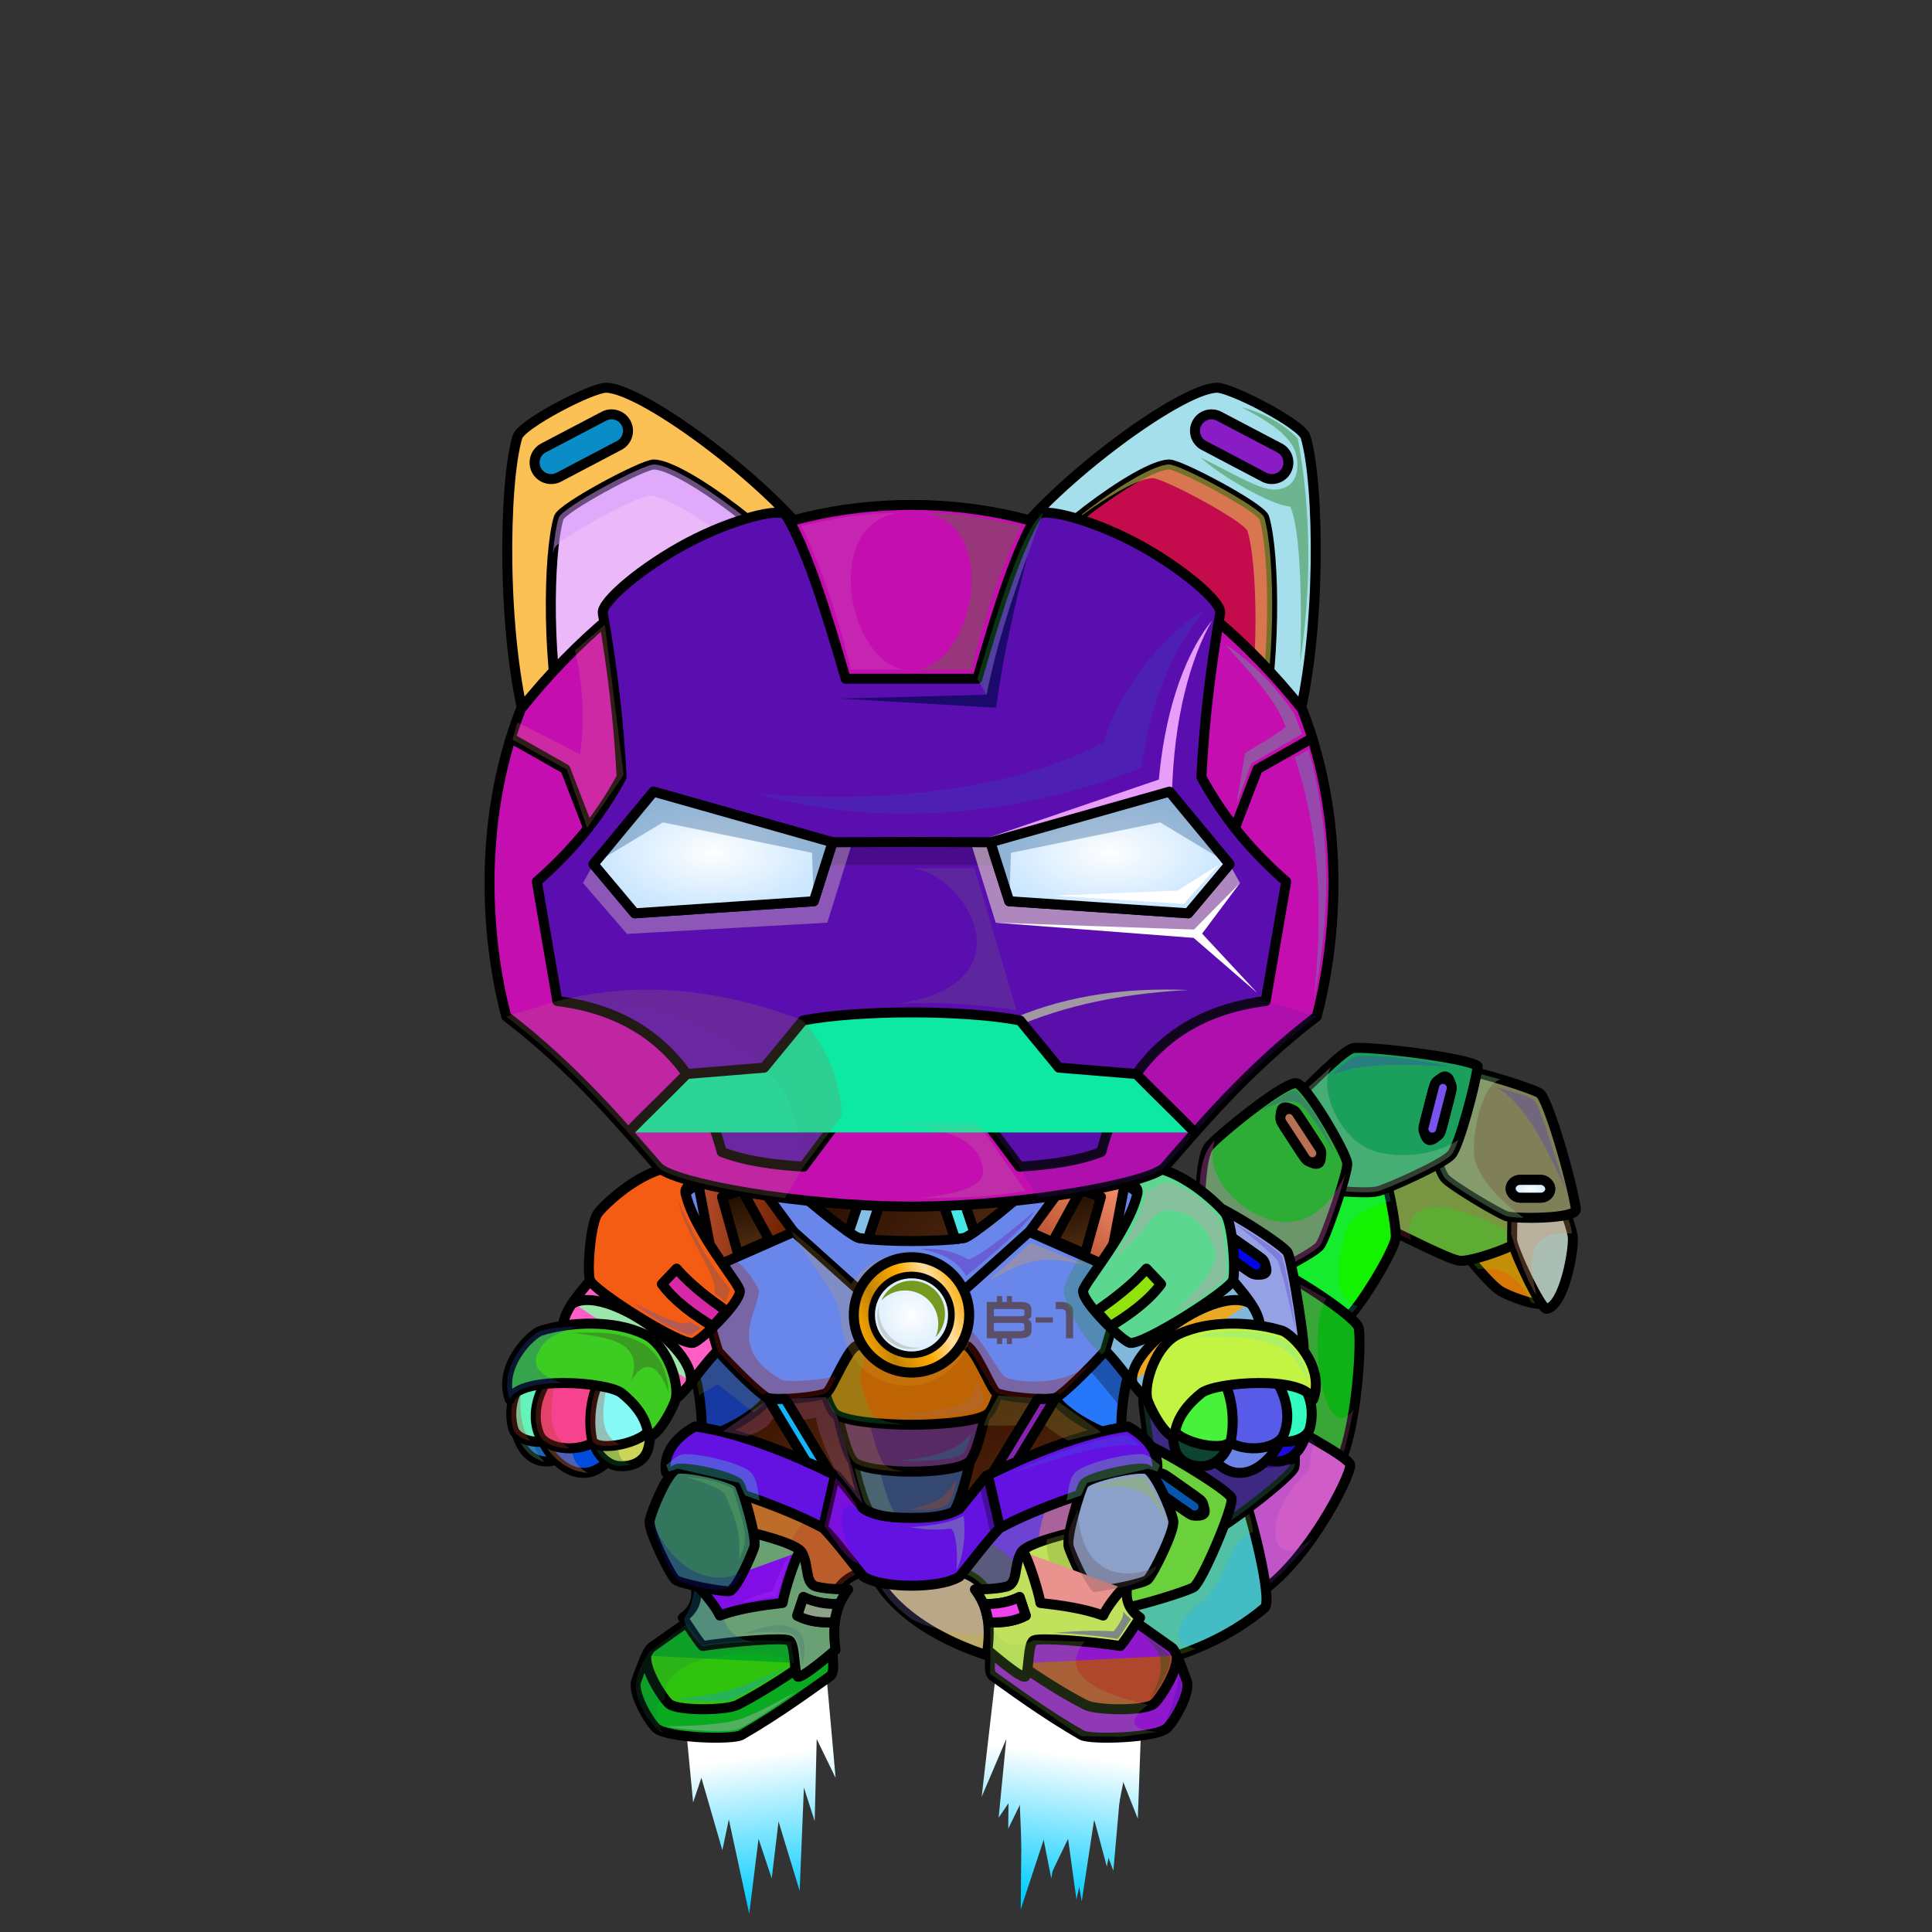 <?xml version="1.0" encoding="UTF-8"?><!DOCTYPE svg PUBLIC "-//W3C//DTD SVG 1.1//EN" "http://www.w3.org/Graphics/SVG/1.1/DTD/svg11.dtd"><!-- Creator: CorelDRAW X7 --><svg xmlns="http://www.w3.org/2000/svg" xmlns:xlink="http://www.w3.org/1999/xlink" xml:space="preserve" width="290mm" height="290mm" version="1.1" style="shape-rendering:geometricPrecision; text-rendering:geometricPrecision; image-rendering:optimizeQuality; fill-rule:evenodd; clip-rule:evenodd" viewBox="0 0 29000 29000">
 <rect x="0" y="0" width="29000" height="29000" fill="#333333" stroke="none"/>
 <defs>
  <style type="text/css">
   <![CDATA[
    .str1 {stroke:black;stroke-width:150}
    .str2 {stroke:black;stroke-width:100;stroke-linecap:round;stroke-linejoin:round}
    .str0 {stroke:black;stroke-width:150;stroke-linecap:round;stroke-linejoin:round}
    .fil43 {fill:none}
    .fil16 {fill:#1A1A1A}
    .fil69 {fill:#692D00}
    .fil72 {fill:white}
    .fil38 {fill:#1A1A1A;fill-rule:nonzero}
    .fil91 {fill:black;fill-opacity:0.051}
    .fil92 {fill:black;fill-opacity:0.102}
    .fil1 {fill:black;fill-opacity:0.2}
    .fil93 {fill:#FFCC99;fill-opacity:0.2}
    .fil89 {fill:#FFFFCC;fill-opacity:0.2}
    .fil9 {fill:black;fill-opacity:0.302}
    .fil81 {fill:#336699;fill-opacity:0.302}
    .fil17 {fill:#FFCC99;fill-opacity:0.302}
    .fil90 {fill:#FFFFCC;fill-opacity:0.302}
    .fil95 {fill:#336699;fill-opacity:0.4}
    .fil70 {fill:#FFCC99;fill-opacity:0.4}
    .fil59 {fill:black;fill-opacity:0.502}
    .fil88 {fill:#FFFFCC;fill-opacity:0.502}
    .fil39 {fill:url(#id0)}
    .fil11 {fill:url(#id1)}
    .fil56 {fill:url(#id2)}
    .fil52 {fill:url(#id3)}
    .fil40 {fill:url(#id4)}
    .fil86 {fill:url(#id5)}
    .fil82 {fill:url(#id6)}
    .fil87 {fill:url(#id7)}
    .fil12 {fill:url(#id8)}
    .fil2 {fill:url(#id9)}
    .fil83 {fill:url(#id10)}
    .fil15 {fill:url(#id11)}
    .fil7 {fill:url(#id12)}
    .fil0 {fill:url(#id13)}
    .fil41 {fill:url(#id14)}
    .fil27 {fill:url(#id15)}
    .fil49 {fill:url(#id16)}
    .fil35 {fill:url(#id17)}
    .fil25 {fill:url(#id18)}
    .fil57 {fill:url(#id19)}
    .fil60 {fill:url(#id20)}
    .fil61 {fill:url(#id21)}
    .fil6 {fill:url(#id22)}
    .fil30 {fill:url(#id23)}
    .fil44 {fill:url(#id24)}
    .fil26 {fill:url(#id25)}
    .fil14 {fill:url(#id26)}
    .fil13 {fill:url(#id27)}
    .fil66 {fill:url(#id28)}
    .fil65 {fill:url(#id29)}
    .fil36 {fill:url(#id30)}
    .fil62 {fill:url(#id31)}
    .fil37 {fill:url(#id32)}
    .fil58 {fill:url(#id33)}
    .fil68 {fill:url(#id34)}
    .fil53 {fill:url(#id35)}
    .fil84 {fill:url(#id36)}
    .fil5 {fill:url(#id37)}
    .fil63 {fill:url(#id38)}
    .fil3 {fill:url(#id39)}
    .fil55 {fill:url(#id40)}
    .fil10 {fill:url(#id41)}
    .fil4 {fill:url(#id42)}
    .fil51 {fill:url(#id43)}
    .fil48 {fill:url(#id44)}
    .fil8 {fill:url(#id45)}
    .fil54 {fill:url(#id46)}
    .fil85 {fill:url(#id47)}
    .fil47 {fill:url(#id48)}
    .fil64 {fill:url(#id49)}
    .fil42 {fill:url(#id50)}
    .fil50 {fill:url(#id51)}
    .fil28 {fill:url(#id52)}
    .fil33 {fill:url(#id53)}
    .fil29 {fill:url(#id54)}
    .fil32 {fill:url(#id55)}
    .fil67 {fill:url(#id56)}
    .fil24 {fill:url(#id57)}
    .fil23 {fill:url(#id58)}
    .fil31 {fill:url(#id59)}
    .fil34 {fill:url(#id60)}
    .fil46 {fill:url(#id61)}
    .fil76 {fill:url(#id62)}
    .fil78 {fill:url(#id63)}
    .fil96 {fill:url(#id64)}
    .fil71 {fill:url(#id65)}
    .fil94 {fill:url(#id66)}
    .fil97 {fill:url(#id67)}
    .fil19 {fill:url(#id68)}
    .fil98 {fill:url(#id69)}
    .fil18 {fill:url(#id70)}
    .fil21 {fill:url(#id71)}
    .fil22 {fill:url(#id72)}
    .fil77 {fill:url(#id73)}
    .fil75 {fill:url(#id74)}
    .fil20 {fill:url(#id75)}
    .fil79 {fill:url(#id76)}
    .fil80 {fill:url(#id77)}
    .fil45 {fill:url(#id78);fill-rule:nonzero}
    .fil73 {fill:url(#id79);fill-rule:nonzero}
    .fil74 {fill:url(#id80);fill-rule:nonzero}
   ]]>
  </style>
  <linearGradient id="id0" gradientUnits="objectBoundingBox" x1="0%" y1="50%" x2="100%" y2="50%">
   <stop offset="0" style="stop-opacity:1; stop-color:#6B1D00"/>
   <stop offset="0.322" style="stop-opacity:1; stop-color:#B54D2A"/>
   <stop offset="0.678" style="stop-opacity:1; stop-color:#F28C6A"/>
   <stop offset="1" style="stop-opacity:1; stop-color:#B54D2A"/>
  </linearGradient>
  <linearGradient id="id1" gradientUnits="userSpaceOnUse" x1="20326.8" y1="17895.2" x2="21193" y2="15729.7">
   <stop offset="0" style="stop-opacity:1; stop-color:#6B1D00"/>
   <stop offset="0.522" style="stop-opacity:1; stop-color:#B54D2A"/>
   <stop offset="1" style="stop-opacity:1; stop-color:#F28C6A"/>
  </linearGradient>
  <linearGradient id="id2" gradientUnits="userSpaceOnUse" x1="17575.5" y1="21284.7" x2="18511.8" y2="20977.3">
   <stop offset="0" style="stop-opacity:1; stop-color:#6B1D00"/>
   <stop offset="1" style="stop-opacity:1; stop-color:#B54D2A"/>
  </linearGradient>
  <linearGradient id="id3" gradientUnits="userSpaceOnUse" x1="18175.1" y1="21820.2" x2="19189.3" y2="21487.2">
   <stop offset="0" style="stop-opacity:1; stop-color:#B54D2A"/>
   <stop offset="1" style="stop-opacity:1; stop-color:#F28C6A"/>
  </linearGradient>
  <linearGradient id="id4" gradientUnits="userSpaceOnUse" xlink:href="#id0" x1="12564.7" y1="21272.5" x2="14799.1" y2="21272.5">
  </linearGradient>
  <linearGradient id="id5" gradientUnits="userSpaceOnUse" x1="8001.83" y1="15025.1" x2="19362" y2="10664.3">
   <stop offset="0" style="stop-opacity:1; stop-color:#B54D2A"/>
   <stop offset="0.169" style="stop-opacity:1; stop-color:#6B1D00"/>
   <stop offset="0.58" style="stop-opacity:1; stop-color:#B54D2A"/>
   <stop offset="0.812" style="stop-opacity:1; stop-color:#F28C6A"/>
   <stop offset="1" style="stop-opacity:1; stop-color:#B54D2A"/>
  </linearGradient>
  <linearGradient id="id6" gradientUnits="userSpaceOnUse" xlink:href="#id3" x1="15463.6" y1="9853.99" x2="19370.6" y2="6897.29">
  </linearGradient>
  <linearGradient id="id7" gradientUnits="userSpaceOnUse" x1="8577.75" y1="14567.1" x2="18786.1" y2="10640.8">
   <stop offset="0" style="stop-opacity:1; stop-color:#FFAA00"/>
   <stop offset="0.231" style="stop-opacity:1; stop-color:#C48300"/>
   <stop offset="0.522" style="stop-opacity:1; stop-color:#FFAA00"/>
   <stop offset="0.749" style="stop-opacity:1; stop-color:#FFE0A3"/>
   <stop offset="1" style="stop-opacity:1; stop-color:#FFAA00"/>
  </linearGradient>
  <linearGradient id="id8" gradientUnits="userSpaceOnUse" xlink:href="#id1" x1="18609.5" y1="18984.5" x2="19613.8" y2="16473.9">
  </linearGradient>
  <linearGradient id="id9" gradientUnits="userSpaceOnUse" x1="21993.2" y1="17012.3" x2="21265.5" y2="18952.7">
   <stop offset="0" style="stop-opacity:1; stop-color:#C48300"/>
   <stop offset="0.478" style="stop-opacity:1; stop-color:#FFAA00"/>
   <stop offset="1" style="stop-opacity:1; stop-color:#FFE0A3"/>
  </linearGradient>
  <linearGradient id="id10" gradientUnits="userSpaceOnUse" x1="17836.5" y1="7118.85" x2="16343.4" y2="11011.7">
   <stop offset="0" style="stop-opacity:1; stop-color:#36170C"/>
   <stop offset="1" style="stop-opacity:1; stop-color:#522D11"/>
  </linearGradient>
  <linearGradient id="id11" gradientUnits="userSpaceOnUse" xlink:href="#id1" x1="16561.9" y1="24128.7" x2="17534.8" y2="21696.4">
  </linearGradient>
  <linearGradient id="id12" gradientUnits="userSpaceOnUse" xlink:href="#id9" x1="14966.3" y1="22775.5" x2="14111" y2="25056.4">
  </linearGradient>
  <linearGradient id="id13" gradientUnits="userSpaceOnUse" xlink:href="#id9" x1="22853.8" y1="17884.9" x2="22262.8" y2="19460.6">
  </linearGradient>
  <linearGradient id="id14" gradientUnits="userSpaceOnUse" x1="10276.3" y1="20804.6" x2="11671.3" y2="20804.6">
   <stop offset="0" style="stop-opacity:1; stop-color:#B54D2A"/>
   <stop offset="1" style="stop-opacity:1; stop-color:#6B1D00"/>
  </linearGradient>
  <linearGradient id="id15" gradientUnits="userSpaceOnUse" xlink:href="#id14" x1="15692.5" y1="20804.6" x2="17087.6" y2="20804.6">
  </linearGradient>
  <linearGradient id="id16" gradientUnits="userSpaceOnUse" x1="10270" y1="23931" x2="12710.6" y2="24137.2">
   <stop offset="0" style="stop-opacity:1; stop-color:#B54D2A"/>
   <stop offset="0.161" style="stop-opacity:1; stop-color:#6B1D00"/>
   <stop offset="0.451" style="stop-opacity:1; stop-color:#B54D2A"/>
   <stop offset="0.741" style="stop-opacity:1; stop-color:#F28C6A"/>
   <stop offset="1" style="stop-opacity:1; stop-color:#B54D2A"/>
  </linearGradient>
  <linearGradient id="id17" gradientUnits="userSpaceOnUse" x1="10128.1" y1="24340" x2="11919.7" y2="25960.9">
   <stop offset="0" style="stop-opacity:1; stop-color:#B54D2A"/>
   <stop offset="0.188" style="stop-opacity:1; stop-color:#6B1D00"/>
   <stop offset="0.369" style="stop-opacity:1; stop-color:#B54D2A"/>
   <stop offset="0.58" style="stop-opacity:1; stop-color:#F28C6A"/>
   <stop offset="1" style="stop-opacity:1; stop-color:#B54D2A"/>
  </linearGradient>
  <linearGradient id="id18" gradientUnits="userSpaceOnUse" x1="16004.5" y1="22939" x2="14792" y2="20797">
   <stop offset="0" style="stop-opacity:1; stop-color:#522D11"/>
   <stop offset="1" style="stop-opacity:1; stop-color:#3B1000"/>
  </linearGradient>
  <linearGradient id="id19" gradientUnits="userSpaceOnUse" x1="15334.1" y1="25904.9" x2="17345.8" y2="24396.1">
   <stop offset="0" style="stop-opacity:1; stop-color:#CC6633"/>
   <stop offset="0.341" style="stop-opacity:1; stop-color:#6B1D00"/>
   <stop offset="0.561" style="stop-opacity:1; stop-color:#B54D2A"/>
   <stop offset="0.769" style="stop-opacity:1; stop-color:#F28C6A"/>
   <stop offset="1" style="stop-opacity:1; stop-color:#B54D2A"/>
  </linearGradient>
  <linearGradient id="id20" gradientUnits="userSpaceOnUse" x1="9990.33" y1="22607" x2="17373.5" y2="22607">
   <stop offset="0" style="stop-opacity:1; stop-color:#B54D2A"/>
   <stop offset="0.271" style="stop-opacity:1; stop-color:#6B1D00"/>
   <stop offset="0.431" style="stop-opacity:1; stop-color:#B54D2A"/>
   <stop offset="0.6" style="stop-opacity:1; stop-color:#F28C6A"/>
   <stop offset="0.769" style="stop-opacity:1; stop-color:#B54D2A"/>
   <stop offset="1" style="stop-opacity:1; stop-color:#F28C6A"/>
  </linearGradient>
  <linearGradient id="id21" gradientUnits="userSpaceOnUse" xlink:href="#id3" x1="15723.7" y1="18857.9" x2="16611.2" y2="17653.5">
  </linearGradient>
  <linearGradient id="id22" gradientUnits="userSpaceOnUse" xlink:href="#id9" x1="16844.7" y1="22676" x2="18496.6" y2="24755.1">
  </linearGradient>
  <linearGradient id="id23" gradientUnits="userSpaceOnUse" x1="16813" y1="20790" x2="18562.3" y2="19370.7">
   <stop offset="0" style="stop-opacity:1; stop-color:#FFAA00"/>
   <stop offset="0.2" style="stop-opacity:1; stop-color:#C48300"/>
   <stop offset="0.529" style="stop-opacity:1; stop-color:#FFAA00"/>
   <stop offset="0.831" style="stop-opacity:1; stop-color:#FFE0A3"/>
   <stop offset="1" style="stop-opacity:1; stop-color:#FFAA00"/>
  </linearGradient>
  <linearGradient id="id24" gradientUnits="userSpaceOnUse" x1="10152.5" y1="19274.3" x2="17211.4" y2="19274.3">
   <stop offset="0" style="stop-opacity:1; stop-color:#B54D2A"/>
   <stop offset="0.22" style="stop-opacity:1; stop-color:#6B1D00"/>
   <stop offset="0.651" style="stop-opacity:1; stop-color:#B54D2A"/>
   <stop offset="0.831" style="stop-opacity:1; stop-color:#F28C6A"/>
   <stop offset="1" style="stop-opacity:1; stop-color:#B54D2A"/>
  </linearGradient>
  <linearGradient id="id25" gradientUnits="userSpaceOnUse" x1="15063.1" y1="19440.3" x2="12300.8" y2="17404.9">
   <stop offset="0" style="stop-opacity:1; stop-color:#522D11"/>
   <stop offset="1" style="stop-opacity:1; stop-color:#290B00"/>
  </linearGradient>
  <linearGradient id="id26" gradientUnits="userSpaceOnUse" xlink:href="#id1" x1="17782.5" y1="22878" x2="18815.6" y2="20295.4">
  </linearGradient>
  <linearGradient id="id27" gradientUnits="userSpaceOnUse" xlink:href="#id1" x1="17896.1" y1="20935.5" x2="18969.1" y2="18253">
  </linearGradient>
  <linearGradient id="id28" gradientUnits="userSpaceOnUse" x1="17362.4" y1="21083.5" x2="19600.7" y2="20354.8">
   <stop offset="0" style="stop-opacity:1; stop-color:#B54D2A"/>
   <stop offset="0.2" style="stop-opacity:1; stop-color:#6B1D00"/>
   <stop offset="0.541" style="stop-opacity:1; stop-color:#B54D2A"/>
   <stop offset="0.78" style="stop-opacity:1; stop-color:#F28C6A"/>
   <stop offset="1" style="stop-opacity:1; stop-color:#B54D2A"/>
  </linearGradient>
  <linearGradient id="id29" gradientUnits="userSpaceOnUse" x1="16501.2" y1="23774.5" x2="17148.8" y2="22155.3">
   <stop offset="0" style="stop-opacity:1; stop-color:#6B1D00"/>
   <stop offset="0.322" style="stop-opacity:1; stop-color:#B54D2A"/>
   <stop offset="1" style="stop-opacity:1; stop-color:#F28C6A"/>
  </linearGradient>
  <linearGradient id="id30" gradientUnits="userSpaceOnUse" x1="12285.7" y1="24077.2" x2="11731.8" y2="22015.4">
   <stop offset="0" style="stop-opacity:1; stop-color:#522D11"/>
   <stop offset="1" style="stop-opacity:1; stop-color:#1F0D00"/>
  </linearGradient>
  <linearGradient id="id31" gradientUnits="userSpaceOnUse" x1="16744.4" y1="19889.9" x2="18037.1" y2="17768.6">
   <stop offset="0" style="stop-opacity:1; stop-color:#6B1D00"/>
   <stop offset="0.271" style="stop-opacity:1; stop-color:#B54D2A"/>
   <stop offset="0.749" style="stop-opacity:1; stop-color:#F28C6A"/>
   <stop offset="1" style="stop-opacity:1; stop-color:#B54D2A"/>
  </linearGradient>
  <linearGradient id="id32" gradientUnits="userSpaceOnUse" xlink:href="#id18" x1="12571.8" y1="22939" x2="11359.4" y2="20797">
  </linearGradient>
  <linearGradient id="id33" gradientUnits="userSpaceOnUse" xlink:href="#id30" x1="15632" y1="24077.2" x2="15078.1" y2="22015.4">
  </linearGradient>
  <linearGradient id="id34" gradientUnits="userSpaceOnUse" xlink:href="#id7" x1="12867" y1="20050.5" x2="14496.9" y2="19423.6">
  </linearGradient>
  <linearGradient id="id35" gradientUnits="userSpaceOnUse" xlink:href="#id2" x1="17628.9" y1="21743.4" x2="18433.8" y2="21479.1">
  </linearGradient>
  <linearGradient id="id36" gradientUnits="userSpaceOnUse" xlink:href="#id2" x1="8266" y1="10118.7" x2="11627.5" y2="6632.62">
  </linearGradient>
  <linearGradient id="id37" gradientUnits="userSpaceOnUse" xlink:href="#id9" x1="17823.9" y1="22193.9" x2="20258.5" y2="22954.7">
  </linearGradient>
  <linearGradient id="id38" gradientUnits="userSpaceOnUse" xlink:href="#id30" x1="16287.8" y1="18781.6" x2="16051.6" y2="17902.7">
  </linearGradient>
  <linearGradient id="id39" gradientUnits="userSpaceOnUse" xlink:href="#id9" x1="19428.3" y1="17511.7" x2="20328.5" y2="19631.3">
  </linearGradient>
  <linearGradient id="id40" gradientUnits="userSpaceOnUse" xlink:href="#id3" x1="18324.7" y1="21314.3" x2="19323.9" y2="20986.2">
  </linearGradient>
  <linearGradient id="id41" gradientUnits="userSpaceOnUse" xlink:href="#id1" x1="22152.5" y1="18179.8" x2="22970.4" y2="16135">
  </linearGradient>
  <linearGradient id="id42" gradientUnits="userSpaceOnUse" xlink:href="#id9" x1="18604" y1="20458.4" x2="20443.6" y2="20607.5">
  </linearGradient>
  <linearGradient id="id43" gradientUnits="userSpaceOnUse" xlink:href="#id3" x1="18906.3" y1="21709.8" x2="19606.4" y2="21479.9">
  </linearGradient>
  <linearGradient id="id44" gradientUnits="userSpaceOnUse" xlink:href="#id30" x1="11312.2" y1="18781.6" x2="11076.1" y2="17902.7">
  </linearGradient>
  <linearGradient id="id45" gradientUnits="userSpaceOnUse" xlink:href="#id1" x1="22878.6" y1="19467.1" x2="23428.4" y2="18092.7">
  </linearGradient>
  <linearGradient id="id46" gradientUnits="userSpaceOnUse" xlink:href="#id3" x1="19087.2" y1="21270.3" x2="19723.8" y2="21061.3">
  </linearGradient>
  <linearGradient id="id47" gradientUnits="userSpaceOnUse" xlink:href="#id10" x1="9728.95" y1="7051.27" x2="10818.9" y2="11079.2">
  </linearGradient>
  <linearGradient id="id48" gradientUnits="userSpaceOnUse" x1="9102.51" y1="17977.6" x2="10843.7" y2="19680.9">
   <stop offset="0" style="stop-opacity:1; stop-color:#B54D2A"/>
   <stop offset="0.259" style="stop-opacity:1; stop-color:#6B1D00"/>
   <stop offset="0.6" style="stop-opacity:1; stop-color:#B54D2A"/>
   <stop offset="1" style="stop-opacity:1; stop-color:#F28C6A"/>
  </linearGradient>
  <linearGradient id="id49" gradientUnits="userSpaceOnUse" xlink:href="#id16" x1="14696.2" y1="24333.4" x2="17050.9" y2="23734.8">
  </linearGradient>
  <linearGradient id="id50" gradientUnits="userSpaceOnUse" x1="8811.17" y1="19359.5" x2="10541.3" y2="20801.2">
   <stop offset="0" style="stop-opacity:1; stop-color:#FFAA00"/>
   <stop offset="0.2" style="stop-opacity:1; stop-color:#C48300"/>
   <stop offset="0.529" style="stop-opacity:1; stop-color:#FFAA00"/>
   <stop offset="0.729" style="stop-opacity:1; stop-color:#FFE0A3"/>
   <stop offset="1" style="stop-opacity:1; stop-color:#FFAA00"/>
  </linearGradient>
  <linearGradient id="id51" gradientUnits="userSpaceOnUse" x1="7849.96" y1="20343.5" x2="9914.7" y2="21094.8">
   <stop offset="0" style="stop-opacity:1; stop-color:#B54D2A"/>
   <stop offset="0.169" style="stop-opacity:1; stop-color:#6B1D00"/>
   <stop offset="0.451" style="stop-opacity:1; stop-color:#B54D2A"/>
   <stop offset="0.702" style="stop-opacity:1; stop-color:#F28C6A"/>
   <stop offset="1" style="stop-opacity:1; stop-color:#B54D2A"/>
  </linearGradient>
  <linearGradient id="id52" gradientUnits="userSpaceOnUse" xlink:href="#id2" x1="7783.9" y1="21644.3" x2="8431.18" y2="21545.5">
  </linearGradient>
  <linearGradient id="id53" gradientUnits="userSpaceOnUse" xlink:href="#id2" x1="8012.78" y1="21212.8" x2="9066.32" y2="21087.7">
  </linearGradient>
  <linearGradient id="id54" gradientUnits="userSpaceOnUse" xlink:href="#id2" x1="8179.25" y1="21739.5" x2="9184.05" y2="21567.8">
  </linearGradient>
  <linearGradient id="id55" gradientUnits="userSpaceOnUse" xlink:href="#id2" x1="7649.5" y1="21191.6" x2="8267.28" y2="21139.9">
  </linearGradient>
  <linearGradient id="id56" gradientUnits="userSpaceOnUse" x1="9936.85" y1="23594.7" x2="11140.9" y2="22335.1">
   <stop offset="0" style="stop-opacity:1; stop-color:#B54D2A"/>
   <stop offset="0.271" style="stop-opacity:1; stop-color:#6B1D00"/>
   <stop offset="0.62" style="stop-opacity:1; stop-color:#B54D2A"/>
   <stop offset="1" style="stop-opacity:1; stop-color:#F28C6A"/>
  </linearGradient>
  <linearGradient id="id57" gradientUnits="userSpaceOnUse" x1="15763.7" y1="28524.7" x2="16268.3" y2="24812.4">
   <stop offset="0" style="stop-opacity:1; stop-color:#00CCFF"/>
   <stop offset="0.588" style="stop-opacity:1; stop-color:white"/>
   <stop offset="1" style="stop-opacity:1; stop-color:#FEFEFE"/>
  </linearGradient>
  <linearGradient id="id58" gradientUnits="userSpaceOnUse" xlink:href="#id57" x1="11626.5" y1="28587.8" x2="11115.6" y2="24814.4">
  </linearGradient>
  <linearGradient id="id59" gradientUnits="userSpaceOnUse" xlink:href="#id3" x1="8923.09" y1="21673.1" x2="9741.95" y2="21549.4">
  </linearGradient>
  <linearGradient id="id60" gradientUnits="userSpaceOnUse" xlink:href="#id3" x1="8895.6" y1="21178.8" x2="9744.74" y2="21083.2">
  </linearGradient>
  <linearGradient id="id61" gradientUnits="userSpaceOnUse" xlink:href="#id14" x1="10458.6" y1="18135.1" x2="11934.3" y2="18376.2">
  </linearGradient>
  <radialGradient id="id62" gradientUnits="objectBoundingBox" cx="50.001%" cy="50%" r="50.001%" fx="50.001%" fy="50%">
   <stop offset="0" style="stop-opacity:1; stop-color:#FEFEFE"/>
   <stop offset="1" style="stop-opacity:1; stop-color:#C9E6FF"/>
  </radialGradient>
  <radialGradient id="id63" gradientUnits="userSpaceOnUse" gradientTransform="matrix(-1 -0 -0 0.614 30173 9320)" xlink:href="#id62" cx="15086.5" cy="24162.5" r="310.81" fx="15086.5" fy="24162.5">
  </radialGradient>
  <radialGradient id="id64" gradientUnits="userSpaceOnUse" gradientTransform="matrix(-1 -0 -0 0.509 33321 6286)" xlink:href="#id62" cx="16660.7" cy="12795.8" r="1794.12" fx="16660.7" fy="12795.8">
  </radialGradient>
  <radialGradient id="id65" gradientUnits="userSpaceOnUse" gradientTransform="matrix(1 -0 -0 1 0 0)" xlink:href="#id62" cx="13681.9" cy="19737" r="877.3" fx="13681.9" fy="19737">
  </radialGradient>
  <radialGradient id="id66" gradientUnits="userSpaceOnUse" gradientTransform="matrix(1 -0 -0 0.509 0 6286)" xlink:href="#id62" cx="10703.2" cy="12795.8" r="1794.12" fx="10703.2" fy="12795.8">
  </radialGradient>
  <radialGradient id="id67" gradientUnits="userSpaceOnUse" gradientTransform="matrix(-1.116 -0.586 -0.191 0.364 40718 15192)" xlink:href="#id62" cx="18638.3" cy="6705.1" r="602.83" fx="18638.3" fy="6705.1">
  </radialGradient>
  <radialGradient id="id68" gradientUnits="userSpaceOnUse" gradientTransform="matrix(0.311 -1.208 0.358 0.092 8925 41171)" xlink:href="#id62" cx="21578.9" cy="16635.9" r="362.28" fx="21578.9" fy="16635.9">
  </radialGradient>
  <radialGradient id="id69" gradientUnits="userSpaceOnUse" gradientTransform="matrix(1.116 -0.586 0.191 0.364 -2293 9381)" xlink:href="#id62" cx="8725.55" cy="6705.1" r="602.83" fx="8725.55" fy="6705.1">
  </radialGradient>
  <radialGradient id="id70" gradientUnits="userSpaceOnUse" gradientTransform="matrix(1 -0 -0 0.446 0 9891)" xlink:href="#id62" cx="22972" cy="17843.6" r="293.02" fx="22972" fy="17843.6">
  </radialGradient>
  <radialGradient id="id71" gradientUnits="userSpaceOnUse" gradientTransform="matrix(-1.066 -0.752 0.223 -0.316 34241 38734)" xlink:href="#id62" cx="18598.6" cy="18815.4" r="346.38" fx="18598.6" fy="18815.4">
  </radialGradient>
  <radialGradient id="id72" gradientUnits="userSpaceOnUse" gradientTransform="matrix(-1.066 -0.752 0.223 -0.316 31522 42797)" xlink:href="#id62" cx="17672.4" cy="22432.5" r="346.38" fx="17672.4" fy="22432.5">
  </radialGradient>
  <radialGradient id="id73" gradientUnits="userSpaceOnUse" gradientTransform="matrix(-1 -0 -0 0.894 33886 2069)" xlink:href="#id62" cx="16943.2" cy="19477.3" r="451.84" fx="16943.2" fy="19477.3">
  </radialGradient>
  <radialGradient id="id74" gradientUnits="userSpaceOnUse" gradientTransform="matrix(1 -0 -0 0.894 0 2069)" xlink:href="#id62" cx="10420.7" cy="19477.3" r="451.84" fx="10420.7" fy="19477.3">
  </radialGradient>
  <radialGradient id="id75" gradientUnits="userSpaceOnUse" gradientTransform="matrix(-0.703 -1.075 0.318 -0.208 27820 41578)" xlink:href="#id62" cx="19525.8" cy="17046.4" r="351.9" fx="19525.8" fy="17046.4">
  </radialGradient>
  <radialGradient id="id76" gradientUnits="userSpaceOnUse" gradientTransform="matrix(0.873 -0 -0 1.646 1820 -11596)" xlink:href="#id62" cx="14284.8" cy="17957.7" r="391.47" fx="14284.8" fy="17957.7">
  </radialGradient>
  <radialGradient id="id77" gradientUnits="userSpaceOnUse" gradientTransform="matrix(0.873 -0 -0 1.646 1666 -11596)" xlink:href="#id62" cx="13079" cy="17957.7" r="391.47" fx="13079" fy="17957.7">
  </radialGradient>
  <linearGradient id="id78" gradientUnits="userSpaceOnUse" x1="14812.3" y1="19815.1" x2="16108" y2="19815.1">
   <stop offset="0" style="stop-opacity:1; stop-color:#FFAA00"/>
   <stop offset="1" style="stop-opacity:1; stop-color:#FFE0A3"/>
  </linearGradient>
  <radialGradient id="id79" gradientUnits="objectBoundingBox" xlink:href="#id62" cx="49.999%" cy="50%" r="50%" fx="49.999%" fy="50%">
  </radialGradient>
  <radialGradient id="id80" gradientUnits="userSpaceOnUse" gradientTransform="matrix(0.837 -0 -0 1 2510 0)" xlink:href="#id62" cx="15375.3" cy="21543.2" r="560.35" fx="15375.3" fy="21543.2">
  </radialGradient>
 </defs>
 <g id="NecklaceBMArmorBack">
 <animateTransform type="translate" values="0;0 200;0;0 200;0;0 200;0;0 200;0" dur="10" repeatCount="indefinite" additive="sum" attributeName="transform"/>
  <path class="fil0 str0" d="M22824 17770c-310,303 -621,605 -931,908 180,254 508,635 643,709 118,66 498,223 688,182 -44,-397 -98,-848 -141,-1245 -86,-185 -173,-369 -259,-554z" style="fill:#d77706"/>
  <path class="fil1" d="M22824 17770c-310,303 -621,605 -931,908 79,112 187,249 295,373 237,-35 581,16 797,503 90,20 175,28 239,15 -44,-397 -98,-848 -141,-1245 -86,-185 -173,-369 -259,-554z" style="fill:#7cf10e"/>
  <path class="fil2 str0" d="M20685 18376c409,188 1077,538 1231,549 206,14 951,-258 979,-365 31,-121 -173,-613 -260,-919 -428,-201 -856,-401 -1284,-602 -330,107 -660,213 -990,319 110,334 214,684 324,1018z" style="fill:#5fac35"/>
  <path class="fil1" d="M20685 18376c145,66 321,153 496,238 -148,-534 380,-756 1624,-42 -233,-1278 -196,-944 -1454,-1533 -330,107 -660,213 -990,319 110,334 214,684 324,1018z" style="fill:#de3977"/>
  <path class="fil3 str0" d="M19065 19656c392,35 785,70 1178,106 203,-187 678,-984 707,-1179 17,-111 -118,-970 -283,-1202 -373,67 -746,134 -1119,201 -248,369 -495,738 -743,1107 87,322 173,645 260,967z" style="fill:#12f201"/>
  <path class="fil1" d="M19370 19683l873 79c37,-34 82,-87 132,-153 -414,-163 -284,-623 -196,-1076 49,-248 387,-449 699,-501 -53,-259 -128,-534 -211,-651 -373,67 -746,134 -1119,201 -248,369 -495,738 -743,1107l230 856 335 138z" style="fill:#25d3e0"/>
  <path class="fil4 str0" d="M19017 21977c350,24 700,47 1049,71 307,-508 383,-2005 322,-2133 -96,-206 -1252,-936 -1367,-896 -118,535 -263,1210 -381,1744 126,405 252,810 377,1214z" style="fill:#0eb217"/>
  <path class="fil1" d="M19313 21997c204,14 409,28 614,42 63,-29 126,-58 189,-87 70,-152 160,-578 203,-800 -470,642 -713,-1267 -406,-1660 -55,-14 -418,-252 -476,-234 -259,80 -505,461 -589,553 -71,329 -144,662 -208,952 95,305 190,610 284,914 130,107 259,214 389,320z" style="fill:#f37bc2"/>
  <path class="fil5 str0" d="M17815 23380c330,243 622,373 952,616 808,-424 1521,-1862 1500,-2007 -18,-123 -880,-558 -1320,-837 -377,499 -755,998 -1132,1497 0,244 0,487 0,731z" style="fill:#d05dc7"/>
  <path class="fil1" d="M17905 23444c294,204 562,331 862,552 277,-145 733,-641 962,-932 -718,645 -793,-350 -131,-939 107,-95 42,-306 136,-456 -73,-166 -701,-462 -787,-517 -377,499 -755,998 -1132,1497l0 531 90 264z" style="fill:#873ad1"/>
  <path class="fil6 str0" d="M17144 25006c659,-168 1287,-408 1838,-872 133,-112 -231,-1514 -330,-1709 -774,358 -1548,715 -2322,1073 272,502 543,1005 814,1508z" style="fill:#44bcc4"/>
  <path class="fil1" d="M17144 25006c275,-70 544,-153 805,-259 -532,-103 -100,-575 8,-646 491,-323 459,-1024 850,-1101 -6,-178 -92,-369 -155,-575 -774,358 -1548,715 -2322,1073 272,502 543,1005 814,1508z" style="fill:#8ad523"/>
  <path class="fil7 str0" d="M13030 23412c274,914 1566,1477 2534,1606 162,-538 323,-1077 484,-1615 -566,-196 -1132,-393 -1697,-589 -267,216 -1054,382 -1321,598z" style="fill:#beac6c"/>
  <path class="fil1" d="M13030 23412c105,350 315,643 643,885 514,280 1303,285 1850,124 60,-199 301,-272 361,-471 -2,-202 -5,-404 -7,-606 -195,-68 -389,-135 -583,-202 -392,-65 -785,-130 -1177,-194 -348,156 -878,295 -1087,464z" style="fill:#a693fd"/>
  <path class="fil8 str0" d="M22706 17988c0,205 -10,507 -9,616 2,141 435,1053 518,1042 272,-45 421,-938 391,-1098 -41,-214 -163,-477 -212,-634 -248,24 -440,49 -688,74z" style="fill:#abbeb4"/>
  <path class="fil9" d="M22691 17913c0,206 -9,508 -9,617 1,7 232,716 383,913 -194,-757 23,-963 530,-927 -1,-17 -2,-32 -4,-42 -41,-215 -163,-478 -212,-635 -248,25 -440,49 -688,74z" style="fill:#d88e62"/>
  <path class="fil10 str0" d="M21468 17014c35,207 141,575 221,670 88,106 801,530 924,571 126,42 1064,46 1042,-106 -63,-429 -422,-1669 -545,-1741 -117,-67 -833,-306 -1261,-374 -149,343 -232,637 -381,980z" style="fill:#7f8057"/>
  <path class="fil9" d="M21468 17014c35,207 141,575 221,670 88,106 801,530 924,571 35,12 134,21 257,24 -431,-314 -661,-614 -729,-864 -68,-251 69,-1131 383,-1212 -161,-44 -543,-148 -675,-169 -149,343 -232,637 -381,980z" style="fill:#93dc9e"/>
  <path class="fil11 str0" d="M19603 17829c225,31 893,97 1075,53 144,-35 988,-409 1110,-551 116,-135 368,-1087 392,-1325 -132,-131 -1711,-312 -1872,-272 -159,39 -651,561 -969,854 181,416 84,824 264,1241z" style="fill:#1a9f5d"/>
  <path class="fil9" d="M19603 17829c225,31 893,97 1075,53 144,-35 988,-409 1110,-551 28,-33 64,-114 103,-221 -337,231 -970,315 -1379,119 -409,-197 -729,-885 -529,-1219 -180,169 -488,434 -644,578 181,416 84,824 264,1241z" style="fill:#aed3ad"/>
  <path class="fil12 str0" d="M18953 19201c182,-98 787,-398 864,-510 89,-130 415,-1088 406,-1227 -10,-152 -619,-1202 -770,-1206 -206,-5 -1208,818 -1312,958 -111,151 -124,671 -141,1043 368,365 585,577 953,942z" style="fill:#2dac36"/>
  <path class="fil9" d="M18953 19201c182,-98 787,-398 864,-510 72,-104 295,-741 376,-1061 -288,601 -689,795 -1110,685 -472,-124 -1026,-649 -847,-1197 -285,266 -219,778 -236,1141 368,365 585,577 953,942z" style="fill:#f866dd"/>
  <path class="fil13 str0" d="M19213 21187c119,-312 343,-767 356,-937 6,-85 -58,-546 -125,-928 -45,-260 -92,-483 -118,-526 -81,-128 -1265,-890 -1400,-784 -113,89 -460,819 -630,1294 216,580 432,1160 648,1740 423,47 846,94 1269,141z" style="fill:#94a1e4"/>
  <path class="fil14 str0" d="M17975 23101c135,50 1384,-909 1451,-1069 53,-129 -94,-1439 -240,-1690 -108,-184 -1572,-314 -1696,-258 -101,46 -352,782 -327,984 36,290 69,581 124,868 32,166 580,1124 688,1165z" style="fill:#42018f"/>
  <path class="fil9" d="M17975 23101c135,50 1384,-909 1451,-1069 5,-12 8,-34 10,-64 -855,209 -1616,-65 -2272,-888 36,286 68,573 123,856 32,166 580,1124 688,1165z" style="fill:#368763"/>
  <path class="fil15 str0" d="M16326 24164c231,141 1505,-282 1591,-339 124,-80 603,-1206 569,-1336 -34,-127 -1256,-853 -1414,-857 -113,-3 -777,369 -858,453 -71,73 -610,775 -605,923 4,101 595,1082 717,1156z" style="fill:#6ad03b"/>
  <rect class="fil16 str1" x="22675" y="17710" width="595" height="268" rx="142" ry="143"/>
  <rect class="fil16 str1" transform="matrix(0.384 -1.493 0.992 0.255 21336.8 17040.2)" width="586" height="261" rx="140" ry="140"/>
  <rect class="fil16 str1" transform="matrix(-0.844 -1.291 0.857 -0.561 19661.1 17497.8)" width="586" height="261" rx="140" ry="140"/>
  <rect class="fil16 str1" transform="matrix(-1.26 -0.889 0.59 -0.837 18890.8 19185.1)" width="586" height="261" rx="140" ry="140"/>
  <rect class="fil16 str1" transform="matrix(-1.26 -0.889 0.59 -0.837 17964.6 22802.2)" width="586" height="261" rx="140" ry="140"/>
  <path class="fil17" d="M18549 18380c156,112 573,461 631,545 79,219 203,758 263,1029 -26,-273 -112,-803 -202,-1107 -136,-135 -522,-384 -692,-467zm387 -1715c269,-139 430,-147 533,-121 106,17 395,463 563,771 -65,-200 -312,-709 -591,-954 -121,26 -421,229 -505,304zm1063 -539c85,-80 265,-269 382,-274 481,-21 1035,78 1402,162 -666,-45 -1303,-68 -1784,112zm3506 1734c-268,-568 -587,-1285 -1044,-1538 144,39 503,119 583,215 79,95 332,927 461,1323z" style="fill:#502fcf"/>
 </g>
 <g id="NecklaceBMArmorBackON">
  <animateTransform type="translate" values="0;0 200;0;0 200;0;0 200;0;0 200;0" dur="10" repeatCount="indefinite" additive="sum" attributeName="transform"/>
  <g id="_2034112632816">
   <animate attributeName="opacity" values="1;0.5;1" dur="1.5" repeatCount="indefinite"/>
   <rect class="fil18 str1" x="22675" y="17710" width="595" height="268" rx="142" ry="143"/>
   <path class="fil19 str1" d="M21370 16911l159 -616c18,-72 91,-115 162,-97l0 0c72,19 115,92 97,163l-159 616c-18,72 -91,115 -163,96l0 0c-71,-18 -114,-91 -96,-162z" style="fill:#7953ef"/>
   <path class="fil20 str1" d="M19588 17386l-348 -533c-40,-61 -23,-145 39,-185l0 0c61,-40 145,-23 185,39l348 532c40,62 23,145 -39,186l0 0c-62,40 -145,22 -185,-39z" style="fill:#b87054"/>
   <path class="fil21 str1" d="M18781 19108l-519 -366c-61,-43 -75,-127 -33,-187l0 0c43,-60 127,-75 187,-32l520 366c60,43 74,127 32,187l0 0c-43,60 -126,74 -187,32z" style="fill:#0205e7"/>
   <path class="fil22 str1" d="M17855 22725l-520 -366c-60,-43 -74,-127 -32,-187l0 0c43,-60 126,-74 187,-32l519 366c61,43 75,127 33,187l0 0c-43,60 -127,75 -187,32z" style="fill:#0656b0"/>
  </g>
  <g>
  <animateTransform type="translate" values="0;0 -700;0;0 -700;0;0 -700;0;0 -700;0" dur="10" repeatCount="indefinite" additive="sum" attributeName="transform"/>
    <g>
    <animate attributeName="opacity" values="1;0;1" dur="0.5" repeatCount="indefinite"/>
    <polygon class="fil23" points="10199,24915 10404,27055 10528,26685 10843,27773 10940,27310 11246,28726 11386,27601 11584,28196 11686,27341 12003,28382 12067,26833 12229,27336 12259,26103 12543,26688 12363,24677 "/>
    <polygon class="fil24" points="17165,24915 17001,27040 16877,26669 16614,28019 16424,27310 16158,28513 16032,27601 15800,28083 15754,27349 15321,28661 15337,27033 15134,27449 15151,25744 14867,26329 15000,24677 "/>
    </g>
    <g>
    <animate attributeName="opacity" values="0;1;0" dur="0.5" repeatCount="indefinite"/>
    <polygon class="fil24" points="17165,24915 17079,27299 16835,26685 16712,28082 16424,27310 16237,28541 15978,27054 15780,28196 15593,27249 15361,28382 15297,26833 14990,27284 15105,26103 14735,26971 15000,24677 "/>
    <polygon class="fil23" points="10199,24915 10297,27402 10487,26669 10750,28019 10940,27310 11219,28776 11279,26778 11564,28083 11610,27349 11990,28187 12027,27033 12229,27449 12206,25981 12497,26329 12363,24677 "/>
    </g>
  </g>
 </g>
 <g id="NecklaceBMArmor">
 <animateTransform type="translate" values="0;0 200;0;0 200;0;0 200;0;0 200;0" dur="10" repeatCount="indefinite" additive="sum" attributeName="transform"/>
  <polygon class="fil25" points="16637,21661 16705,21204 15792,20697 14607,20730 14092,23039 14709,22650 15817,21898 "/>
  <polygon class="fil26" points="13682,17501 15963,17501 15963,19344 13682,19344 11401,19344 11401,17501 "/>
  <path class="fil27 str0" d="M15693 20756c166,455 784,723 1145,847 -35,-454 67,-1021 250,-1379 -269,-73 -538,-145 -807,-218 -218,258 -371,492 -588,750z" style="fill:#2777fa"/>
  <rect class="fil16 str1" transform="matrix(-0.949 0.316 0.316 0.949 14229.8 17311.2)" width="305" height="1643"/>
  <path class="fil28 str0" d="M7735 21412c58,402 352,673 745,438 -36,-193 -191,-405 -227,-598 -221,77 -296,83 -518,160z" style="fill:#1b66b7"/>
  <path class="fil9" d="M7739 21434c36,216 178,443 434,510 -127,-125 -207,-276 -141,-510l-293 0z" style="fill:#64b088"/>
  <path class="fil29 str0" d="M8129 21573c37,156 273,491 562,531 235,32 352,-104 544,-245 -129,-220 -258,-440 -386,-660 -279,164 -442,210 -720,374z" style="fill:#004ddd"/>
  <path class="fil9" d="M8129 21573c35,147 294,513 690,534 -225,-135 -293,-332 -179,-605l-385 0c-40,22 -81,45 -126,71z" style="fill:#fe945f"/>
  <path class="fil30 str0" d="M18416 19114c386,458 568,651 481,1032 -202,-204 -1478,504 -1496,892 -252,95 -567,-609 -944,-879 68,-192 136,-385 204,-578 585,-156 1170,-311 1755,-467z" style="fill:#83b8dd"/>
  <path class="fil31 str0" d="M9274 22005c222,23 394,-75 447,-234 60,-180 39,-374 13,-557 -304,106 -521,215 -825,321 -33,221 180,451 365,470z" style="fill:#ccd557"/>
  <path class="fil9" d="M9274 22005c31,3 168,-17 198,-18 -255,-77 -210,-306 -107,-526 -86,0 -172,0 -257,0 -63,25 -129,49 -199,74 -33,221 180,451 365,470z" style="fill:#15753d"/>
  <path class="fil32 str0" d="M8189 21629c-141,43 -438,-14 -485,-185 -74,-263 -11,-591 207,-755 156,2 176,54 331,57 -71,298 18,584 -53,883z" style="fill:#65f3bb"/>
  <path class="fil33 str0" d="M8349 20561c-258,238 -394,668 -248,985 99,216 650,294 934,9 13,-339 -25,-494 -12,-833 -303,-19 -372,-142 -674,-161z" style="fill:#f5438d"/>
  <path class="fil34 str0" d="M9780 21417c-95,249 -852,395 -893,194 -80,-389 27,-893 252,-1054 134,14 222,166 356,181 88,254 196,425 285,679z" style="fill:#85f9f6"/>
  <path class="fil35 str0" d="M10502 24218c-243,171 -487,341 -728,514 -63,45 -169,350 -223,499 -61,166 168,578 292,704 154,156 1157,183 1285,109 574,-330 1076,-705 1332,-884 98,-68 11,-399 21,-516 -223,-108 -493,-188 -716,-297 -421,-43 -842,-86 -1263,-129z" style="fill:#0aaa20"/>
  <path class="fil36 str0" d="M13273 23518c-461,70 -702,214 -779,537 -583,-96 -1166,-212 -1750,-308 7,-570 13,-1139 19,-1709 672,284 1344,568 2017,852 164,126 329,503 493,628z" style="fill:#bd6d29"/>
  <path class="fil9" d="M13153 23539c-383,76 -589,222 -659,516 -213,-35 -426,-73 -639,-111 -29,-147 -59,-294 -89,-441 54,-326 187,-618 499,-830 77,32 154,65 231,98 150,104 301,209 451,314 67,97 134,207 201,297 1,52 3,105 5,157z" style="fill:#b83731"/>
  <polygon class="fil37" points="10727,21661 10659,21204 11572,20697 12756,20730 13272,23039 12655,22650 11547,21898 "/>
  <polygon class="fil38 str1" points="11433,20415 12737,22565 12548,22679 11245,20529 "/>
  <path class="fil39 str0" d="M13682 21337c708,0 852,149 908,442 -50,283 -161,728 -271,912 -104,173 -304,271 -637,271 -333,0 -533,-98 -637,-271 -110,-184 -221,-629 -271,-912 56,-293 200,-442 908,-442z" style="fill:#344871"/>
  <path class="fil1" d="M13682 21337c67,0 129,1 186,4 -548,25 -671,173 -722,438 50,283 161,728 272,912 82,138 226,228 450,259 -57,8 -119,12 -186,12 -333,0 -533,-98 -637,-271 -110,-184 -221,-629 -271,-912 56,-293 200,-442 908,-442z" style="fill:#a3d875"/>
  <path class="fil40 str0" d="M13682 20455c313,0 626,0 939,0 70,325 108,434 178,759 -50,185 -135,599 -246,720 -103,112 -538,156 -871,156 -333,0 -768,-44 -872,-156 -110,-121 -195,-535 -245,-720 70,-325 108,-434 178,-759 313,0 626,0 939,0z" style="fill:#572a64"/>
  <path class="fil1" d="M13682 20455c313,0 626,0 939,0 3,15 6,30 9,45l-486 0c-312,0 -625,0 -938,0 -70,325 -109,434 -179,759 51,185 136,600 246,720 45,48 152,84 286,109 -309,-9 -658,-55 -749,-154 -110,-121 -195,-535 -245,-720 70,-325 108,-434 178,-759 313,0 626,0 939,0z" style="fill:#c8a636"/>
  <path class="fil41 str0" d="M11671 20756c-166,455 -785,723 -1145,847 35,-454 -67,-1021 -250,-1379 269,-73 538,-145 807,-218 217,258 371,492 588,750z" style="fill:#1639a3"/>
  <path class="fil1" d="M11671 20756c-65,178 -199,327 -359,450l-536 -427 -282 161c-43,-266 -118,-522 -218,-716 269,-73 538,-145 807,-218 217,258 371,492 588,750z" style="fill:#8f9e46"/>
  <path class="fil42 str0" d="M8948 19114c-386,458 -568,651 -481,1032 202,-204 1478,504 1496,892 252,95 567,-609 944,-879 -68,-192 -136,-385 -204,-578 -585,-156 -1170,-311 -1755,-467z" style="fill:#fe5ec5"/>
  <path class="fil39 str0" d="M13682 19593c373,0 745,0 1118,0 84,356 167,713 251,1069 -60,203 -114,430 -207,543 -111,134 -766,181 -1162,181 -396,0 -1051,-47 -1162,-181 -94,-113 -147,-340 -207,-543 84,-356 167,-713 251,-1069 373,0 745,0 1118,0z" style="fill:#bf6404"/>
  <path class="fil1" d="M13682 19593c373,0 745,0 1118,0l9 39 -535 0c-373,0 -745,0 -1118,0 -84,357 -167,713 -251,1070 60,202 114,430 207,542 56,68 247,113 474,141 -398,-6 -964,-56 -1066,-180 -94,-113 -147,-340 -207,-543 84,-356 167,-713 251,-1069 373,0 745,0 1118,0z" style="fill:#21cf49"/>
  <rect class="fil16 str1" transform="matrix(0.949 0.316 -0.316 0.949 13134 17311.2)" width="305" height="1643"/>
  <path class="fil43 str0" d="M8608 19560c490,-265 1830,675 1761,1180" style="fill:#9ae6ac"/>
  <polygon class="fil38 str1" points="16119,20529 14816,22679 14627,22565 15930,20415 "/>
  <path class="fil44 str0" d="M13682 18629c257,0 592,-13 789,-47 102,-18 889,-631 1262,-1034 863,68 1445,238 1478,609 -208,709 -417,1417 -626,2125 -249,276 -625,644 -739,700 -103,50 -812,-12 -895,-81 -85,-70 -326,-704 -468,-707 -283,-4 -518,0 -801,0 -283,0 -518,-4 -802,0 -141,3 -382,637 -467,707 -83,69 -792,131 -895,81 -114,-56 -490,-424 -740,-700 -208,-708 -417,-1416 -626,-2125 33,-371 615,-541 1479,-609 372,403 1159,1016 1262,1034 197,34 532,47 789,47z" style="fill:#6987eb"/>
  <path class="fil45" d="M14812 20088l0 -546 153 0 0 -87 78 0 0 87 70 0 0 -87 77 0 0 87 124 0c58,0 100,10 127,29 27,19 41,47 41,86l0 77c0,20 -6,35 -16,47 -11,11 -24,20 -39,25 17,6 30,14 41,26 10,12 15,30 15,54l0 88c0,35 -13,63 -41,84 -27,20 -70,30 -128,30l-124 0 0 87 -77 0 0 -87 -70 0 0 87 -78 0 0 -87 -153 0zm107 -107l392 0c22,0 38,-3 49,-8 11,-5 16,-16 16,-31l0 -52c0,-11 -5,-20 -16,-25 -11,-6 -27,-8 -48,-8l-393 0 0 124zm0 -224l400 0c21,0 36,-2 45,-7 9,-4 13,-11 13,-19l0 -52c0,-10 -5,-17 -15,-22 -11,-5 -25,-8 -44,-8l-399 0 0 108zm626 95l0 -78 259 0 0 78 -259 0zm456 236l0 -380c0,-20 -7,-35 -22,-44 -14,-10 -33,-15 -55,-15l-77 0 0 -107 76 0c28,0 53,3 76,9 22,7 42,16 58,28 16,12 29,27 38,46 9,19 13,41 13,66l0 397 -107 0z" style="fill:#5a4e68"/>
  <path class="fil9" d="M17040 18741c-152,514 -303,1027 -455,1541 -14,16 -29,33 -45,50 -304,-244 -548,-739 -572,-949 -14,-130 263,-611 551,-888 202,101 319,145 521,246z" style="fill:#1e9234"/>
  <path class="fil9" d="M15846 20982c-103,50 -812,-12 -895,-81 -85,-70 -347,-633 -468,-707 -158,-97 -165,-286 -75,-334 275,73 553,736 691,814 94,54 848,195 1313,-254 -67,103 -439,474 -566,562zm-3290 -326c-60,118 -112,219 -143,245 -83,69 -792,131 -895,81 -114,-56 -490,-424 -740,-700 -54,-186 -109,-372 -164,-558 68,-49 143,-708 351,-806 99,-46 327,243 411,414 112,225 -557,872 354,1377 86,48 624,3 826,-53z" style="fill:#9c1a07"/>
  <polygon class="fil46 str0" points="10717,19018 11914,18491 11182,17494 10479,17757 "/>
  <line class="fil43 str0" x1="12965" y1="19432" x2="11907" y2="18482"/>
  <path class="fil47" d="M10407 20156c115,-33 701,-597 699,-776 -1,-110 -681,-882 -816,-1469 -33,-143 247,-204 403,-271 -712,-489 -1632,449 -1720,572 -108,149 -161,828 -119,1000 36,148 1370,997 1553,944z" style="fill:#43ed4c"/>
  <path class="fil1" d="M10406 18235c-51,-111 -92,-220 -116,-324 -33,-143 247,-204 403,-271 -437,-300 -953,-62 -1306,194 2,105 31,221 113,339 96,138 466,131 906,62z" style="fill:#741b09"/>
  <path class="fil43 str0" d="M10407 20156c115,-33 701,-597 699,-776 -1,-110 -681,-882 -816,-1469 -33,-143 247,-204 403,-271 -712,-489 -1632,449 -1720,572 -108,149 -161,828 -119,1000 36,148 1370,997 1553,944z" style="fill:#f45b13"/>
  <polygon class="fil48 str0" points="11078,18821 10838,17966 11139,17863 11550,18616 "/>
  <path class="fil16 str0" d="M10904 19680c-266,-188 -527,-382 -749,-635 -73,77 -145,153 -218,230 205,272 496,471 762,634 68,-76 136,-153 205,-229z" style="fill:#bc8ed8"/>
  <path class="fil43 str0" d="M12080 24969c-319,219 -655,439 -1010,622 -162,84 -886,95 -1024,-14 -87,-70 -373,-504 -344,-725" style="fill:#30c30e"/>
  <path class="fil49 str0" d="M10250 24282c277,-193 196,-442 174,-597 48,-285 314,-501 363,-786 0,0 1140,209 1250,405 110,195 42,465 216,511 175,46 477,43 477,43 -194,260 -237,529 -189,908 0,0 -521,452 -569,399 -55,-61 -33,-492 -125,-541 -87,-47 -852,13 -1299,83 -101,-114 -217,-311 -298,-425z" style="fill:#6b9f74"/>
  <path class="fil9" d="M10270 24292c125,-169 172,-481 154,-607 13,-78 43,-151 79,-221l642 85c-296,152 -559,970 149,1094 -213,6 -545,31 -745,71 -149,-131 -299,-369 -279,-422z" style="fill:#1d6793"/>
  <path class="fil9" d="M7961 21630c-117,-25 -230,-86 -257,-186 -63,-226 -26,-501 125,-678 -39,371 -16,680 132,864zm388 -1069c-258,238 -394,668 -248,985 55,119 248,197 457,194 -365,-197 -321,-653 -172,-1176 -12,-1 -25,-2 -37,-3zm961 1122c-205,42 -402,28 -423,-72 -80,-387 26,-888 248,-1051 8,0 16,1 24,1 -95,467 -229,958 151,1122z" style="fill:#ba3a21"/>
  <path class="fil43 str0" d="M10496 23837c85,84 246,276 309,413 294,-108 636,-154 942,-189 26,-174 186,-668 255,-767" style="fill:#820ee7"/>
  <path class="fil16 str0" d="M12588 24076c-186,6 -368,-26 -528,-104 -31,88 -65,197 -93,279 160,86 355,110 554,100 23,-92 45,-184 67,-275z" style="fill:#69d2dd"/>
  <path class="fil50 str0" d="M9733 21570c-17,-301 -231,-519 -401,-658 -207,-168 -1540,-271 -1679,96 -189,-507 330,-992 464,-1033 432,-134 1088,-169 1558,53 333,157 519,714 470,963 -22,106 -252,561 -412,579z" style="fill:#3ccc22"/>
  <path class="fil9" d="M8439 20759c-366,3 -718,70 -786,249 -189,-507 330,-992 464,-1033 157,-48 347,-51 543,-66 -336,128 -472,156 -590,408 -100,211 79,347 369,442z" style="fill:#274ba5"/>
  <path class="fil51 str0" d="M19629 21412c-58,402 -352,673 -745,438 36,-193 191,-405 226,-598 222,77 297,83 519,160z" style="fill:#1d0add"/>
  <path class="fil52 str0" d="M19235 21573c-38,156 -274,491 -563,531 -235,32 -351,-104 -543,-245 129,-220 258,-440 386,-660 278,164 442,210 720,374z" style="fill:#6b85e6"/>
  <path class="fil53 str0" d="M18090 22005c-223,23 -394,-75 -447,-234 -60,-180 -39,-374 -13,-557 304,106 521,215 825,321 33,221 -180,451 -365,470z" style="fill:#0d4333"/>
  <path class="fil54 str0" d="M19175 21629c140,43 438,-14 485,-185 74,-263 11,-591 -207,-755 -156,2 -176,54 -332,57 72,298 -17,584 54,883z" style="fill:#32fdbf"/>
  <path class="fil55 str0" d="M19015 20561c258,238 394,668 248,985 -99,216 -650,294 -934,9 -13,-339 25,-494 12,-833 303,-19 372,-142 674,-161z" style="fill:#575be8"/>
  <path class="fil56 str0" d="M17584 21417c94,249 851,395 893,194 80,-389 -27,-893 -252,-1054 -134,14 -222,166 -356,181 -89,254 -196,425 -285,679z" style="fill:#48f23a"/>
  <path class="fil57 str0" d="M16862 24218c243,171 487,341 728,514 63,45 169,350 223,499 61,166 -168,578 -292,704 -154,156 -1157,183 -1285,109 -575,-330 -1077,-705 -1332,-884 -98,-68 -11,-399 -21,-516 223,-108 492,-188 715,-297 422,-43 843,-86 1264,-129z" style="fill:#9117cc"/>
  <path class="fil58 str0" d="M14091 23518c461,70 702,214 779,537 583,-96 1166,-212 1749,-308 -6,-570 -12,-1139 -18,-1709 -672,284 -1344,568 -2017,852 -164,126 -329,503 -493,628z" style="fill:#6d43d2"/>
  <path class="fil59" d="M14091 23518c461,70 702,214 779,537 189,-31 377,-65 566,-98 -22,-110 -43,-221 -64,-331 -250,-345 -557,-540 -919,-592 -121,164 -241,392 -362,484z" style="fill:#467229"/>
  <path class="fil59" d="M16069 22281c-94,40 -88,43 -182,83 -224,211 -307,632 -316,980 279,-74 746,-48 1026,-121 10,-310 21,-621 31,-932 -186,-3 -372,-7 -559,-10z" style="fill:#e78463"/>
  <path class="fil60 str0" d="M13682 22784c240,0 512,-10 721,-136 133,-165 266,-329 399,-493 573,-286 1445,-653 2130,-743 293,164 480,402 435,687 -818,201 -1804,530 -2366,843 -210,220 -399,482 -598,724 -177,105 -481,136 -721,136 -240,0 -544,-31 -721,-136 -199,-242 -388,-504 -598,-724 -562,-313 -1549,-642 -2366,-843 -45,-285 142,-523 434,-687 686,90 1558,457 2131,743 133,164 266,328 399,493 209,126 481,136 721,136z" style="fill:#6312e1"/>
  <path class="fil43 str0" d="M18756 19560c-490,-265 -1831,675 -1761,1180" style="fill:#eba923"/>
  <polygon class="fil61 str0" points="16647,19018 15450,18491 16182,17494 16885,17757 "/>
  <line class="fil43 str0" x1="14399" y1="19432" x2="15457" y2="18482"/>
  <path class="fil62 str0" d="M16957 20156c-115,-33 -702,-597 -700,-776 2,-110 682,-882 817,-1469 33,-143 -247,-204 -403,-271 712,-489 1632,449 1720,572 107,149 160,828 119,1000 -36,148 -1371,997 -1553,944z" style="fill:#5bd78f"/>
  <line class="fil43 str0" x1="15004" y1="22906" x2="14830" y2="22148"/>
  <polygon class="fil63 str0" points="16286,18821 16526,17966 16224,17863 15814,18616 "/>
  <path class="fil16 str0" d="M16460 19680c266,-188 527,-382 749,-635 72,77 145,153 217,230 -205,272 -495,471 -761,634 -68,-76 -137,-153 -205,-229z" style="fill:#b014f1"/>
  <path class="fil43 str0" d="M15284 24969c318,219 654,439 1010,622 162,84 886,95 1024,-14 87,-70 373,-504 344,-725" style="fill:#af472d"/>
  <path class="fil64 str0" d="M17113 24282c-276,-193 -195,-442 -173,-597 -49,-285 -314,-501 -363,-786 0,0 -1140,209 -1250,405 -110,195 -43,465 -217,511 -174,46 -476,43 -476,43 194,260 236,529 189,908 0,0 521,452 568,399 56,-61 34,-492 125,-541 88,-47 853,13 1300,83 101,-114 217,-311 297,-425z" style="fill:#bfe15b"/>
  <path class="fil9" d="M16902 23555c-89,-225 -284,-416 -325,-656 0,0 -495,91 -864,209 -21,186 92,637 308,865 67,70 621,70 748,-28 139,-105 199,-250 133,-390z" style="fill:#7f9837"/>
  <path class="fil65 str0" d="M17227 23711c-63,60 -684,182 -806,174 -109,-7 -338,-544 -377,-659 -50,-142 167,-853 223,-947 65,-111 827,-278 948,-224 131,59 372,618 397,777 23,145 -304,801 -385,879z" style="fill:#8ca1ca"/>
  <path class="fil43 str0" d="M16856 23842c-85,84 -234,271 -297,408 -294,-108 -636,-154 -942,-189 -26,-174 -186,-668 -255,-767" style="fill:#e9928e"/>
  <path class="fil66 str0" d="M17630 21570c18,-301 231,-519 402,-658 207,-168 1539,-271 1679,96 189,-507 -331,-992 -464,-1033 -432,-134 -1088,-169 -1558,53 -333,157 -519,714 -470,963 22,106 252,561 411,579z" style="fill:#c3f443"/>
  <line class="fil43 str0" x1="12360" y1="22906" x2="12534" y2="22148"/>
  <path class="fil67 str1" d="M10137 23711c63,60 684,182 805,174 110,-7 339,-544 378,-659 49,-142 -168,-853 -223,-947 -65,-111 -827,-278 -948,-224 -131,59 -372,618 -398,777 -22,145 305,801 386,879z" style="fill:#34765d"/>
  <path class="fil1" d="M13612 18816c-351,0 -660,182 -836,457 -329,-311 -736,-675 -899,-793 222,425 725,944 743,1327 25,547 444,992 992,992 547,0 991,-444 991,-992 0,-547 -444,-991 -991,-991z" style="fill:#dda529"/>
  <circle class="fil68 str0" cx="13682" cy="19737" r="866"/>
  <circle class="fil69 str2" cx="13682" cy="19737" r="567"/>
  <path class="fil16 str0" d="M14776 24076c186,6 368,-26 528,-104 31,88 65,197 93,279 -160,86 -356,110 -555,100 -22,-92 -44,-184 -66,-275z" style="fill:#3e8467"/>
  <path class="fil17" d="M15527 18181c-258,217 -762,647 -993,726 -181,-117 -440,-179 -713,-158 348,67 552,184 682,403 323,-259 896,-740 1024,-971z" style="fill:#6700a5"/>
  <path class="fil17" d="M14829 19235c199,-188 440,-392 639,-581 275,113 567,226 843,339 -681,-151 -848,-115 -1482,242z" style="fill:#ec9f36"/>
  <path class="fil17" d="M17635 19679c261,-87 518,-278 765,-496 27,-215 -6,-597 -98,-888 -153,-205 -474,-502 -816,-549 -94,46 -189,92 -283,138 -30,233 -162,559 -484,992 555,-415 545,-757 892,-705 334,50 518,292 619,569 102,277 -361,749 -595,939z" style="fill:#ec8bbe"/>
  <path class="fil17" d="M17914 20067c413,-109 892,-144 1302,15 230,88 411,452 427,676 -149,-310 -273,-475 -501,-564 -364,-140 -624,-128 -1228,-127z" style="fill:#79e8b3"/>
  <path class="fil17" d="M15186 22115c512,-252 1083,-480 1724,-580 72,45 135,102 207,170 -461,-81 -1219,179 -1931,410z" style="fill:#3b5aeb"/>
  <path class="fil17" d="M16397 22341c252,-109 521,-176 773,-179 177,225 283,471 331,695 -148,-294 -258,-644 -1104,-516z" style="fill:#96c31e"/>
  <path class="fil17" d="M13667 22923c215,42 414,45 613,21 79,91 96,389 78,621 109,-221 139,-529 107,-811 -215,106 -451,146 -798,169z" style="fill:#97f085"/>
  <path class="fil17" d="M13632 22660c485,-97 600,-235 732,-473 -27,120 -61,334 -155,400 -145,102 -396,69 -577,73z" style="fill:#c94a11"/>
  <path class="fil17" d="M13527 21920c648,-51 932,-225 1048,-416 -22,120 -58,284 -170,349 -88,51 -585,97 -878,67z" style="fill:#0e8e8d"/>
  <path class="fil17" d="M13442 21250c946,-114 1196,-140 1205,-552 47,87 200,392 82,436 -350,130 -814,130 -1287,116z" style="fill:#a56b5e"/>
  <path class="fil17" d="M10182 18017c101,543 614,1157 540,1388 57,47 114,95 170,142 23,-63 46,-126 69,-188 -298,-385 -549,-786 -779,-1342z" style="fill:#4d4c72"/>
  <path class="fil17" d="M10349 19837c-103,115 -685,-213 -828,-271 238,202 571,398 847,474 52,-35 104,-71 156,-106 -58,-32 -116,-64 -175,-97z" style="fill:#255be7"/>
  <path class="fil17" d="M10040 20905c-170,-464 -382,-501 -570,-170 215,-605 -341,-655 -865,-727 683,-29 1365,22 1435,897z" style="fill:#38311e"/>
  <path class="fil17" d="M11090 23409c43,-429 -69,-652 -212,-986 -93,-100 -344,-178 -579,-257 230,22 468,53 698,177 163,534 271,745 93,1066z" style="fill:#75c162"/>
  <path class="fil9" d="M12890 23475c-360,-465 -309,-1064 -11,-817 -31,-125 -254,-400 -335,-474 -57,241 -114,482 -170,723 152,199 313,497 516,568z" style="fill:#b00dd7"/>
  <polygon class="fil9" points="14703,22302 14871,23033 15008,22899 14838,22196 "/>
  <path class="fil9" d="M11403 22524c-33,-135 -30,-346 -152,-440 -210,-161 -901,-292 -1028,-249 -83,27 -149,104 -224,156 13,33 26,65 38,97 47,-14 93,-28 140,-42 306,71 612,141 918,212 29,63 59,126 89,190 102,32 117,44 219,76z" style="fill:#45e1e0"/>
  <path class="fil9" d="M16008 22524c34,-135 30,-346 152,-440 211,-161 901,-292 1028,-249 83,27 150,104 224,156 -12,33 -25,65 -38,97 -46,-14 -93,-28 -139,-42 -306,71 -612,141 -918,212 -30,63 -59,126 -89,190 -103,32 -117,44 -220,76z" style="fill:#75df9a"/>
  <path class="fil9" d="M9773 22777c275,760 881,1064 1365,821 -123,407 -601,267 -966,116 -200,-222 -336,-683 -399,-937z" style="fill:#131397"/>
  <path class="fil9" d="M16181 22654c19,983 697,1098 1180,856 -96,292 -675,341 -949,389 -114,-126 -287,-427 -362,-702 -57,-208 83,-428 131,-543z" style="fill:#5d4e51"/>
  <path class="fil9" d="M12585 22134c-131,-205 -300,-619 -340,-855 -206,52 -426,37 -647,16 -76,148 -229,204 -379,263 -122,-23 -245,-47 -367,-71 228,-161 457,-322 686,-483 287,-11 574,-22 861,-33 58,103 117,205 175,308 125,429 249,859 373,1289 -115,-114 -247,-320 -362,-434z" style="fill:#a0588f"/>
  <path class="fil9" d="M16028 21623c-146,-79 -277,-166 -379,-268 -294,49 -588,48 -882,41 19,-52 39,-104 58,-156 53,-98 107,-195 161,-293 287,22 574,44 861,66 228,162 456,324 684,486 -168,42 -335,83 -503,124z" style="fill:#838533"/>
  <polygon class="fil9" points="16842,21145 16349,20554 16586,20326 16937,20685 "/>
  <path class="fil1" d="M11924 24981c-238,-220 -1031,-199 -1561,-12 -193,111 -421,234 -379,540 -209,61 -141,303 -30,511 -171,-85 -398,-447 -409,-689 -10,-235 170,-477 198,-534 190,-141 379,-283 568,-424 75,107 150,214 224,321 432,-64 874,-94 1337,-52 17,113 34,226 52,339z" style="fill:#1a7545"/>
  <path class="fil1" d="M16281 24641c-339,408 -23,724 948,948 -283,220 -301,372 144,407 -181,24 -361,49 -541,74 -204,-3 -407,-7 -611,-10 -453,-311 -906,-622 -1359,-933 1,-101 3,-202 5,-303 -2,-162 -4,-324 -5,-486 139,375 370,424 655,283 255,7 509,13 764,20z" style="fill:#8fc35c"/>
  <path class="fil17" d="M9995 25914c269,-2 780,-21 1040,-88 291,-76 641,-291 909,-427 -264,190 -733,507 -875,559 -166,60 -801,8 -1074,-44z" style="fill:#f8baf3"/>
  <path class="fil17" d="M11831 25012c-226,118 -621,280 -866,350 -267,76 -552,118 -828,143 296,32 737,41 845,14 74,-19 628,-344 849,-507z" style="fill:#0b95fc"/>
  <path class="fil17" d="M12043 25014c25,-137 89,-439 -89,-551 -212,-134 -560,-30 -790,62 265,-37 670,-47 746,13 97,74 114,297 133,476z" style="fill:#3c7675"/>
  <path class="fil17" d="M11144 24054c125,-85 320,-143 457,-169 57,-196 155,-392 273,-580 -76,218 -172,502 -209,664 -145,13 -351,45 -521,85z" style="fill:#ae31ff"/>
  <path class="fil70" d="M17165 24549c83,93 232,223 251,346 29,185 -15,348 -152,601 203,-227 329,-547 299,-627 -23,-61 -255,-232 -398,-320z" style="fill:#22510b"/>
  <path class="fil70" d="M16864 24190c0,106 -72,196 -147,297 -287,-19 -605,-5 -894,24 305,7 655,44 957,90 61,-83 136,-212 197,-295 -37,-32 -85,-72 -113,-116z" style="fill:#2104c4"/>
  <path class="fil70" d="M17689 25156c-13,207 -118,549 -211,698 146,-158 268,-468 256,-567 -3,-24 -38,-108 -45,-131z" style="fill:#530bc8"/>
 </g>
 <g id="NecklaceBMArmorON">
 <animate attributeName="opacity" values="1;0.5;1" dur="1.5" repeatCount="indefinite"/>
 <animateTransform type="translate" values="0;0 200;0;0 200;0;0 200;0;0 200;0" dur="10" repeatCount="indefinite" additive="sum" attributeName="transform"/>
  <circle class="fil71 str2" cx="13682" cy="19737" r="599"/>
  <path class="fil72" d="M13686 19224c-203,0 -377,121 -455,295 90,-92 216,-149 355,-149 275,0 498,224 498,499 0,72 -15,141 -43,203 89,-90 144,-214 144,-350 0,-275 -223,-498 -499,-498z" style="fill:#769920"/>
  <path class="fil73 str0" d="M11787 20998l670 1106c-111,-54 -232,-111 -358,-166l-579 -955c37,16 141,20 267,15z" style="fill:#12b6f9"/>
  <path class="fil74 str0" d="M15844 20983l-579 955c-127,55 -247,112 -359,166l671 -1106c126,5 230,1 267,-15z" style="fill:#8524b0"/>
  <path class="fil75 str0" d="M10904 19680c-266,-188 -527,-382 -749,-635 -73,77 -145,153 -218,230 205,272 496,471 762,634 68,-76 136,-153 205,-229z" style="fill:#d728a7"/>
  <path class="fil76 str0" d="M12588 24076c-186,6 -368,-26 -528,-104 -31,88 -65,197 -93,279 160,86 355,110 554,100 23,-92 45,-184 67,-275z" style="fill:#8ea289"/>
  <path class="fil77 str0" d="M16460 19680c266,-188 527,-382 749,-635 72,77 145,153 217,230 -205,272 -495,471 -761,634 -68,-76 -137,-153 -205,-229z" style="fill:#92e20d"/>
  <path class="fil78 str0" d="M14776 24076c186,6 368,-26 528,-104 31,88 65,197 93,279 -160,86 -356,110 -555,100 -22,-92 -44,-184 -66,-275z" style="fill:#f041ed"/>
  <path class="fil79 str1" d="M14077 17817l261 783c49,-6 94,-12 133,-18 22,-4 77,-36 153,-88l-226 -677 -321 0z" style="fill:#45e8e5"/>
  <path class="fil80 str1" d="M13287 17817l-261 783c-49,-6 -94,-12 -133,-18 -22,-4 -77,-36 -153,-88l226 -677 321 0z" style="fill:#84bfe7"/>
  <path class="fil81" d="M13184 19877c-26,-97 -20,-196 10,-285 -8,68 -3,138 15,209 72,276 333,452 609,425 -9,3 -17,5 -26,8 -267,69 -539,-90 -608,-357z" style="fill:#918659"/>
 </g>
 <g id="HatBMHelm">
 <animateTransform type="translate" values="0;0 200;0;0 200;0;0 200;0;0 200;0" dur="10" repeatCount="indefinite" additive="sum" attributeName="transform"/>
  <path class="fil82 str0" d="M19457 10931c381,-1387 349,-3682 140,-4373 -59,-194 -1122,-743 -1333,-738 -574,14 -2574,1518 -3180,2450 1458,887 2915,1774 4373,2661z" style="fill:#a5dfec"/>
  <path class="fil83 str0" d="M18869 11158c295,-1074 270,-2852 108,-3387 -45,-151 -1267,-803 -1430,-799 -445,11 -1994,1176 -2463,1898 1129,687 2656,1601 3785,2288z" style="fill:#c40b4c"/>
  <path class="fil59" d="M18869 11158c295,-1074 270,-2852 108,-3387 -45,-151 -1267,-803 -1430,-799 -275,7 -975,457 -1579,970 536,-423 1091,-759 1329,-765 163,-4 1384,648 1430,799 147,486 181,1997 -35,3075 60,36 119,72 177,107z" style="fill:#ebe255"/>
  <rect class="fil16 str0" transform="matrix(-0.721 -0.379 -0.379 0.721 19426.2 6839.16)" width="1866" height="608" rx="307" ry="307"/>
  <path class="fil84 str0" d="M7907 10931c-381,-1387 -349,-3682 -140,-4373 59,-194 1122,-743 1333,-738 574,14 2574,1518 3180,2450 -1458,887 -2915,1774 -4373,2661z" style="fill:#fcc155"/>
  <path class="fil85 str0" d="M8495 11158c-295,-1074 -271,-2852 -108,-3387 45,-151 1266,-803 1430,-799 445,11 1994,1176 2463,1898 -1129,687 -2656,1601 -3785,2288z" style="fill:#ebb8f9"/>
  <path class="fil59" d="M8299 8309c21,-229 51,-416 88,-538 45,-151 1266,-803 1430,-799 445,11 1994,1176 2463,1898 -95,58 -192,117 -292,177 -617,-707 -1851,-1599 -2240,-1608 -163,-4 -1384,648 -1430,799 -6,21 -13,45 -19,71z" style="fill:#d39cfe"/>
  <rect class="fil16 str0" transform="matrix(0.721 -0.379 0.379 0.721 7937.61 6839.16)" width="1866" height="608" rx="307" ry="307"/>
  <path class="fil86 str0" d="M13682 7579c2144,0 4179,962 5863,3063 700,1794 482,3632 219,4616 -1034,788 -1795,1704 -2279,2258 -214,244 -2143,595 -3803,595 -1660,0 -3589,-351 -3803,-595 -484,-554 -1245,-1470 -2279,-2258 -263,-984 -482,-2822 219,-4616 1684,-2101 3719,-3063 5863,-3063z" style="fill:#c50eb0"/>
  <path class="fil87" d="M13682 16750c-348,-2 -697,-5 -1045,-7 -192,257 -384,513 -576,770 -454,-30 -882,-86 -1228,-223 -351,-1321 -1152,-2101 -2467,-2264 -103,-598 -205,-1196 -308,-1793 470,-413 910,-900 1273,-1570 -45,-844 -134,-1606 -283,-2459 -29,-170 605,-705 1290,-1065 667,-350 1384,-530 1461,-404 302,496 585,1385 895,2453 329,0 659,0 988,0 329,0 659,0 988,0 310,-1068 593,-1957 895,-2453 77,-126 794,54 1461,404 685,360 1319,895 1289,1065 -148,853 -237,1615 -282,2459 363,670 802,1157 1273,1570 -103,597 -205,1195 -308,1793 -1315,163 -2116,943 -2467,2264 -346,137 -774,193 -1228,223 -192,-257 -384,-513 -576,-770 -348,2 -697,5 -1045,7z" style="fill:#8fceb2"/>
  <path class="fil1" d="M8366 15026c-103,-598 -205,-1196 -308,-1793 470,-413 910,-900 1273,-1570 -34,-637 -193,-1855 -283,-2473 711,614 918,2517 826,3352l-965 430 -158 282 660 764 -1045 1008z" style="fill:#2e857c"/>
  <polygon class="fil88" points="12521,10486 13682,10486 14843,10486 14670,10188 13682,10188 12694,10188 "/>
  <path class="fil89" d="M18998 15026c103,-598 205,-1196 308,-1793 -471,-413 -910,-900 -1273,-1570 34,-637 193,-1855 283,-2473 -711,614 -918,2517 -826,3352l965 430 158 282 -660 764 1045 1008z" style="fill:#021b37"/>
  <path class="fil89" d="M18998 15026c-1315,163 -2116,943 -2467,2264 -346,137 -774,193 -1228,223 99,-503 248,-1002 591,-1487 960,-732 2013,-1023 3104,-1000z" style="fill:#91bedf"/>
  <path class="fil90" d="M11706 7697c361,929 615,1859 815,2789l173 -298c-331,-1089 -662,-2212 -988,-2491z" style="fill:#302272"/>
  <path class="fil43 str0" d="M13682 16750c-348,-2 -697,-5 -1045,-7 -192,257 -384,513 -576,770 -454,-30 -882,-86 -1228,-223 -351,-1321 -1152,-2101 -2467,-2264 -103,-598 -205,-1196 -308,-1793 470,-413 910,-900 1273,-1570 -45,-844 -134,-1606 -283,-2459 -29,-170 605,-705 1290,-1065 667,-350 1384,-530 1461,-404 302,496 585,1385 895,2453 329,0 659,0 988,0 329,0 659,0 988,0 310,-1068 593,-1957 895,-2453 77,-126 794,54 1461,404 685,360 1319,895 1289,1065 -148,853 -237,1615 -282,2459 363,670 802,1157 1273,1570 -103,597 -205,1195 -308,1793 -1315,163 -2116,943 -2467,2264 -346,137 -774,193 -1228,223 -192,-257 -384,-513 -576,-770 -348,2 -697,5 -1045,7z" style="fill:#5b0eaf"/>
  <polygon class="fil1" points="12035,12985 13682,12985 15329,12985 15329,12637 13682,12637 12035,12637 "/>
  <polygon class="fil88" points="18613,13254 17953,14018 14946,13850 14570,12642 18455,12972 "/>
  <polygon class="fil90" points="8751,13254 9411,14018 12418,13850 12794,12642 8909,12972 "/>
  <polygon class="fil16 str0" points="12497,12643 9810,11883 8909,12972 9528,13709 12215,13528 "/>
  <path class="fil90" d="M13682 15210c-536,-9 -1078,23 -1630,108 78,88 147,178 207,268 469,-64 950,-100 1423,-100 473,0 954,36 1423,100 60,-90 129,-180 207,-268 -552,-85 -1094,-117 -1630,-108z" style="fill:#554948"/>
  <polyline class="fil43 str0" points="7666,11079 8486,11544 8828,12430 "/>
  <polygon class="fil16 str0" points="14867,12643 17554,11883 18455,12972 17836,13709 15149,13528 "/>
  <path class="fil90" d="M15105 15586c230,225 460,450 691,675 391,-27 782,-55 1173,-83 -26,-24 -53,-47 -79,-71 -332,-27 -664,-54 -996,-81 -194,-236 -388,-472 -582,-708 -78,88 -147,178 -207,268z" style="fill:#7a64bc"/>
  <path class="fil1" d="M15584 17984c977,-125 1768,-317 1901,-468 484,-554 1245,-1470 2279,-2258 -255,-77 -511,-155 -766,-232 -1274,-323 -2496,-163 -3686,292 -393,445 -554,925 -585,1425 189,253 378,506 567,758l290 483z" style="fill:#55159e"/>
  <path class="fil72" d="M12969 15512c681,-8 1415,-28 2009,86 -131,293 -242,681 -235,974 93,-393 188,-742 466,-1045 -766,-120 -1440,-140 -2240,-15zm2403 -152c804,-323 1629,-453 2464,-500 -894,-35 -1767,66 -2601,415 49,42 103,71 137,85z" style="fill:#a099a4"/>
  <path class="fil90" d="M12259 15586c-230,225 -461,450 -691,675 -391,-27 -782,-55 -1173,-83 26,-24 53,-47 79,-71 332,-27 664,-54 996,-81 194,-236 388,-472 582,-708 78,88 147,178 207,268z" style="fill:#dc04a2"/>
  <path class="fil43 str0" d="M17936 16999c-259,-265 -621,-613 -880,-878 -387,-32 -774,-64 -1162,-95 -194,-236 -388,-472 -582,-708 -832,-162 -2428,-162 -3260,0 -194,236 -388,472 -582,708 -388,31 -775,63 -1162,95 -259,265 -621,613 -880,878" style="fill:#0de9a3"/>
  <polyline class="fil43 str0" points="14867,12643 13682,12637 12497,12643 "/>
  <polyline class="fil43 str0" points="19698,11079 18877,11544 18536,12430 "/>
  <path class="fil1" d="M11780 17984c-977,-125 -1769,-317 -1901,-468 -484,-554 -1245,-1470 -2279,-2258 255,-77 510,-155 766,-232 1274,-323 2496,-163 3686,292 393,445 554,925 585,1425 -189,253 -378,506 -567,758l-290 483z" style="fill:#ab896d"/>
  <path class="fil91" d="M8366 15026c1274,-323 2496,-163 3686,292 393,445 554,925 585,1425 -189,253 -378,506 -567,758l-8 14 -1 -2c-49,-563 -170,-1094 -591,-1487 -910,-778 -1957,-1067 -3104,-1000z" style="fill:#2d513f"/>
  <path class="fil1" d="M15658 7697c-361,929 -615,1859 -815,2789l-173 -298c331,-1089 661,-2212 988,-2491z" style="fill:#34ff63"/>
  <path class="fil72" d="M18193 9314c-472,589 -718,1498 -798,2387l-2546 869c320,95 2672,-640 2743,-641 24,-1152 283,-2062 601,-2615z" style="fill:#e99dfa"/>
  <polygon class="fil72" points="14946,13850 17917,14078 18871,14903 18044,14014 18613,13254 17922,13953 "/>
  <path class="fil72" d="M15424 8340c-196,761 -371,1522 -472,2283 -784,-46 -1569,-91 -2353,-137 737,-19 1473,-39 2210,-58 140,-701 361,-1396 615,-2088z" style="fill:#1b096b"/>
  <path class="fil89" d="M11348 11909c2194,202 4194,-184 5221,-772 202,-701 847,-1611 1515,-1979 -560,666 -858,1593 -944,2365 -1783,703 -3884,935 -5792,386z" style="fill:#1d68c7"/>
  <path class="fil89" d="M14626 13031c210,711 421,1422 632,2133 -557,-94 -1146,-123 -1760,-101 2009,-314 976,-1968 188,-2028 313,-2 627,-3 940,-4z" style="fill:#6c875e"/>
  <path class="fil17" d="M13871 7698c462,7 944,70 1451,197 -336,719 -569,1438 -740,2157 -267,0 -534,0 -801,0 857,-142 1232,-2182 90,-2354z" style="fill:#319200"/>
  <path class="fil92" d="M13484 7698c-462,7 -944,70 -1451,197 336,719 569,1438 740,2157 267,0 534,0 801,0 -857,-142 -1232,-2182 -90,-2354z" style="fill:#d0efc1"/>
  <path class="fil17" d="M18400 9678c293,186 739,595 1022,1028 41,103 81,207 122,311l-761 444 -222 600 128 -754c202,-132 435,-252 611,-396 -158,-437 -571,-841 -900,-1233z" style="fill:#2ded89"/>
  <path class="fil17" d="M19435 11369c406,1226 413,2429 288,3623 239,-1210 277,-2447 -81,-3738 -69,38 -138,76 -207,115z" style="fill:#2dcea6"/>
  <path class="fil1" d="M8630 9763c123,520 150,1040 78,1559 -314,-160 -628,-321 -942,-481 -24,87 -48,174 -73,262 272,150 544,300 816,449 101,293 203,586 304,879 183,-266 366,-533 549,-800 -94,-752 -188,-1503 -283,-2255 -150,129 -299,258 -449,387z" style="fill:#f39a79"/>
  <path class="fil93" d="M13246 16854c655,0 773,0 1428,0 241,341 481,681 721,1021 -432,79 -960,111 -1560,106 787,-89 969,-244 914,-480 -111,-485 -724,-586 -1503,-647z" style="fill:#a7ac8e"/>
  <path class="fil70" d="M18630 6110c330,88 618,238 850,471 210,1129 200,2248 37,3361 25,-827 12,-2000 -152,-2339 -262,-9 -1047,-456 -1342,-735 419,203 862,476 1086,480 457,9 398,-498 288,-665 -168,-254 -466,-414 -767,-573z" style="fill:#197308"/>
 </g>
 <g id="HatBMHelmON">
 <animateTransform type="translate" values="0;0 200;0;0 200;0;0 200;0;0 200;0" dur="10" repeatCount="indefinite" additive="sum" attributeName="transform"/>
  <polygon class="fil94" points="12497,12643 9810,11883 8909,12972 9528,13709 12215,13528 "/>
  <polygon class="fil95" points="12497,12643 9810,11883 8909,12972 9950,12344 12189,12801 12215,13528 "/>
  <polygon class="fil43 str0" points="12497,12643 9810,11883 8909,12972 9528,13709 12215,13528 "/>
  <polygon class="fil96" points="14867,12643 17554,11883 18455,12972 17836,13709 15149,13528 "/>
  <polygon class="fil95" points="14867,12643 17554,11883 18455,12972 17414,12344 15175,12801 15149,13528 "/>
  <polygon class="fil43 str0" points="14867,12643 17554,11883 18455,12972 17836,13709 15149,13528 "/>
  <g>
  <animate attributeName="opacity" values="1;0.5;1" dur="1.5" repeatCount="indefinite"/>
  <path class="fil97 str0" d="M19207 6724l-907 -476c-120,-64 -271,-17 -334,104l0 0c-64,120 -17,271 104,334l906 477c121,63 272,16 335,-104l0 0c63,-121 17,-272 -104,-335z" style="fill:#891cc4"/>
  <path class="fil98 str0" d="M8157 6724l907 -476c120,-64 271,-17 334,104l0 0c64,120 17,271 -104,334l-907 477c-120,63 -271,16 -334,-104l0 0c-64,-121 -17,-272 104,-335z" style="fill:#0a8cc7"/>
  <polygon class="fil72" points="18290,12984 17672,13368 15821,13444 17768,13569 "/>
  </g>
 </g>
</svg>